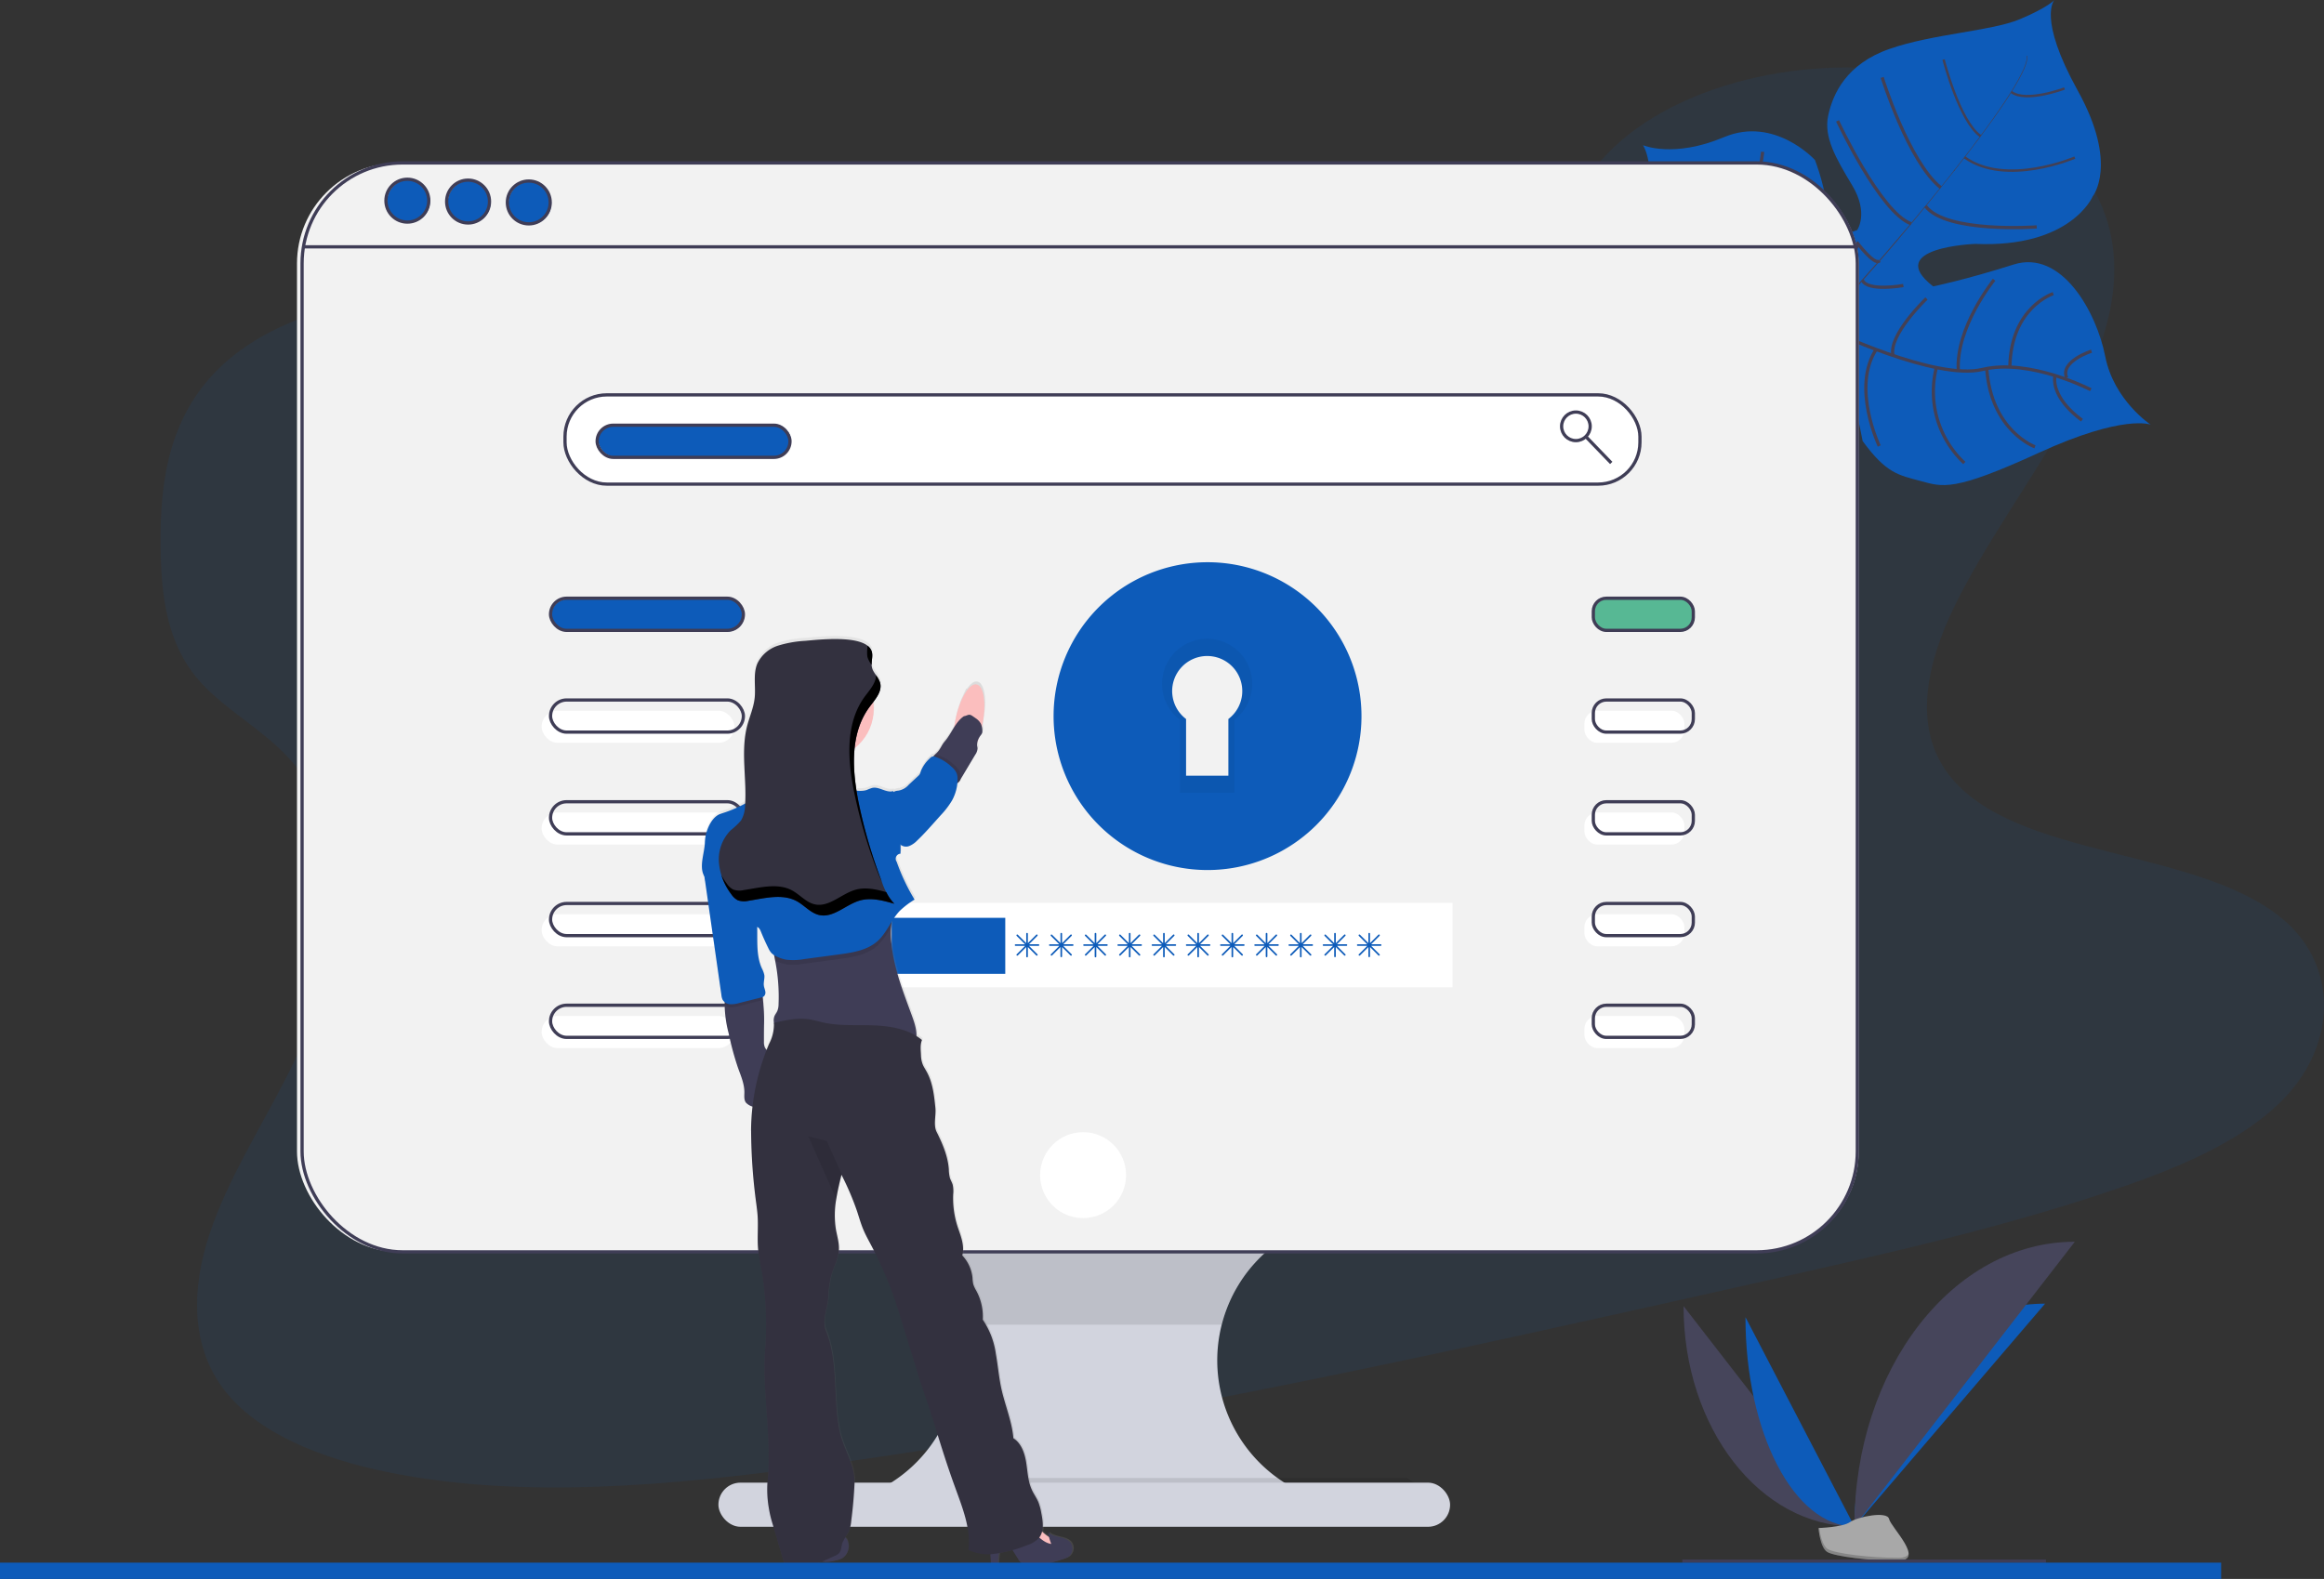 <svg xmlns="http://www.w3.org/2000/svg" xmlns:xlink="http://www.w3.org/1999/xlink" width="716.739" height="487.086" viewBox="0 0 716.739 487.086">
  <rect x="0" y="0" width="716.739" height="487.086" fill="#333333" stroke="none"/>
  <defs>
    <linearGradient id="linear-gradient" x1="1" y1="0.5" x2="0" y2="0.5" gradientUnits="objectBoundingBox">
      <stop offset="0" stop-color="gray" stop-opacity="0.251"/>
      <stop offset="0.54" stop-color="gray" stop-opacity="0.122"/>
      <stop offset="1" stop-color="gray" stop-opacity="0.102"/>
    </linearGradient>
  </defs>
  <g id="Group_10161" data-name="Group 10161" transform="translate(-368.245 -628.001)">
    <path id="Path_193999" data-name="Path 193999" d="M375.563,137.7c-41.948,7-83.961,3.231-124.406-1.986s-80.795-11.879-122.831-10.587c-27.026.84-57.089,6.151-75.789,22.449-17.99,15.687-20.563,37.125-20.393,56.507.129,14.588,1.5,29.693,11.374,41.414,6.856,8.143,17.337,14.047,25.263,21.573,27.613,26.191,19.782,66.765,2.3,101.128-8.225,16.115-18.277,31.943-23.794,48.464s-6.063,34.34,4.336,48.047c10.3,13.56,30.016,21.38,50.526,25.563,41.649,8.5,87.874,4.113,132.584-1.986,98.955-13.589,196.834-35.568,294.361-57.482,36.114-8.113,72.387-16.268,107.133-28.2,19.294-6.615,38.923-14.94,51.278-28.1,15.681-16.715,15.822-39.786.329-53.787-25.962-23.448-84.126-19.065-104.319-45.773-11.128-14.688-6.6-34.434,1.9-51.8,18.213-37.248,53.9-73.821,48.764-111.251-3.525-25.71-28.424-47.23-61.5-53.182-34.663-6.239-78.967,4.177-98.573,29.734C453.89,114.755,412.6,131.523,375.563,137.7Z" transform="translate(385.626 591.855)" fill="#0d5bb9" opacity="0.1"/>
    <path id="Path_194000" data-name="Path 194000" d="M966.912,152.543s-8.266-3.361-34.552,8.7-29.57,10.528-36.379,8.683-10.575-2.28-17.9-12.338c0,0-5.141-27.9-10.123-32.213s-26.144,2.462-26.144,2.462-25.375,5.816-30.21-28.095c0,0,3.431-25.557-1.24-33.4,0,0,9.4,4.066,24.993-2.5s28.018,7.05,28.018,7.05,3.925,10.158,3.525,16.215,2.074,8.337,9.5,5.411c0,0,3.643-5.188-1.516-13.765s-8.848-14.958-7.409-21.615,5.582-15.863,18.9-20.51,31.4-5.5,40.08-9.118,10.781-5.969,10.781-5.969-5.34,5.352,7.238,28.042,4.565,32.536,4.565,32.536-6.7,15.951-36.25,14.658c0,0-28.477,1.04-12.955,13.113,0,0,9.946-2.021,24.811-6.751s25.6,14.782,28.259,28.353S966.912,152.543,966.912,152.543Z" transform="translate(64.615 606.461)" fill="#0d5bb9"/>
    <path id="Path_194001" data-name="Path 194001" d="M995.907,50.831l.159-.041c1.14,4.33-11.586,21.738-22.466,35.556l-.129-.1C988.822,66.735,996.788,54.156,995.907,50.831Z" transform="translate(-2.662 594.396)" fill="#444053"/>
    <path id="Path_194002" data-name="Path 194002" d="M952.085,110.66l.065.176c-8.689,11.045-19.623,24.235-28.371,34-.834.928-1.663,1.909-2.456,2.9l-.253-.2c.8-1,1.633-1.98,2.468-2.938C932.286,134.86,943.4,121.7,952.085,110.66Z" transform="translate(18.952 569.7)" fill="#444053"/>
    <path id="Path_194003" data-name="Path 194003" d="M907.236,173l.176.3c-15.922,19.876-16.973,50.738-17.038,51l-3.355-3.878C887.079,220.142,891.209,193,907.236,173Z" transform="translate(32.997 543.986)" fill="#444053"/>
    <path id="Path_194004" data-name="Path 194004" d="M958.4,180.433s-18.8-9.759-33.406-6.257S877.408,161.8,877.408,161.8s-13.983-5.681-16.8-12.156c0,0-9.594-10.146-10.14-15.4s-9.888-18.442-15.98-18.953" transform="translate(54.665 567.791)" fill="none" stroke="#444053" stroke-miterlimit="10" stroke-width="1"/>
    <path id="Path_194005" data-name="Path 194005" d="M1034.842,232.475s-9.453-6.369-8.354-13.795" transform="translate(-24.495 525.143)" fill="none" stroke="#444053" stroke-miterlimit="10" stroke-width="1"/>
    <path id="Path_194006" data-name="Path 194006" d="M1005.636,239.2S992.123,234.3,990.76,215.05" transform="translate(-9.794 526.641)" fill="none" stroke="#444053" stroke-miterlimit="10" stroke-width="1"/>
    <path id="Path_194007" data-name="Path 194007" d="M972.327,243.966A30.235,30.235,0,0,1,963.7,214.52" transform="translate(1.73 526.859)" fill="none" stroke="#444053" stroke-miterlimit="10" stroke-width="1"/>
    <path id="Path_194008" data-name="Path 194008" d="M931.436,234.8s-8.607-18.054-.946-29.8" transform="translate(16.377 530.786)" fill="none" stroke="#444053" stroke-miterlimit="10" stroke-width="1"/>
    <path id="Path_194009" data-name="Path 194009" d="M1040.172,205.92s-9.776,3.1-7.679,8.225" transform="translate(-26.887 530.407)" fill="none" stroke="#444053" stroke-miterlimit="10" stroke-width="1"/>
    <path id="Path_194010" data-name="Path 194010" d="M1016.289,175.71s-13.078,4.154-13.389,22.66" transform="translate(-14.802 542.868)" fill="none" stroke="#444053" stroke-miterlimit="10" stroke-width="1"/>
    <path id="Path_194011" data-name="Path 194011" d="M986.851,168.44s-11.909,14.688-11.033,28.06" transform="translate(-3.612 545.867)" fill="none" stroke="#444053" stroke-miterlimit="10" stroke-width="1"/>
    <path id="Path_194012" data-name="Path 194012" d="M951.8,178.26s-11.832,11.3-10.323,17.59" transform="translate(10.59 541.816)" fill="none" stroke="#444053" stroke-miterlimit="10" stroke-width="1"/>
    <path id="Path_194013" data-name="Path 194013" d="M938.123,170.3s-11.092,1.986-12.643-1.651" transform="translate(17.133 545.78)" fill="none" stroke="#444053" stroke-miterlimit="10" stroke-width="1"/>
    <path id="Path_194014" data-name="Path 194014" d="M922.46,148.67s5.6,7.42,7.05,5.758" transform="translate(18.379 554.022)" fill="none" stroke="#444053" stroke-miterlimit="10" stroke-width="1"/>
    <path id="Path_194015" data-name="Path 194015" d="M992.931,136.188s-27.954,2.027-34.281-6.4" transform="translate(3.451 561.809)" fill="none" stroke="#444053" stroke-miterlimit="10" stroke-width="1"/>
    <path id="Path_194016" data-name="Path 194016" d="M912.45,85s13.119,28.159,22.649,31.726" transform="translate(22.508 580.285)" fill="none" stroke="#444053" stroke-miterlimit="10" stroke-width="1"/>
    <path id="Path_194017" data-name="Path 194017" d="M935.88,62.19s8.055,25.9,18.037,33.982" transform="translate(12.843 589.694)" fill="none" stroke="#444053" stroke-miterlimit="10" stroke-width="1"/>
    <path id="Path_194018" data-name="Path 194018" d="M1013.109,104.216s-21.262,9.13-34.029-.106" transform="translate(-4.976 572.402)" fill="none" stroke="#444053" stroke-miterlimit="10" stroke-width="0.75"/>
    <path id="Path_194019" data-name="Path 194019" d="M968.11,52.79s4.859,19.041,11.4,23.624" transform="translate(-0.451 593.571)" fill="none" stroke="#444053" stroke-miterlimit="10" stroke-width="0.75"/>
    <path id="Path_194020" data-name="Path 194020" d="M1020.059,68s-11.95,4.524-16.409,1.058" transform="translate(-15.111 587.297)" fill="none" stroke="#444053" stroke-miterlimit="10" stroke-width="0.75"/>
    <path id="Path_194021" data-name="Path 194021" d="M901.874,159.26s-.035,16.6-4.524,17.772" transform="translate(28.737 549.653)" fill="none" stroke="#444053" stroke-miterlimit="10" stroke-width="1"/>
    <path id="Path_194022" data-name="Path 194022" d="M842.17,190.436s17.943,1.533,26.221-7.726" transform="translate(51.497 539.981)" fill="none" stroke="#444053" stroke-miterlimit="10" stroke-width="1"/>
    <path id="Path_194023" data-name="Path 194023" d="M885.705,125.88s-4.342,16.838-16.315,21.368" transform="translate(40.27 563.422)" fill="none" stroke="#444053" stroke-miterlimit="10" stroke-width="1"/>
    <path id="Path_194024" data-name="Path 194024" d="M823.85,160.883s12.7,4.412,23.624-6.833" transform="translate(59.054 551.802)" fill="none" stroke="#444053" stroke-miterlimit="10" stroke-width="1"/>
    <path id="Path_194025" data-name="Path 194025" d="M866.821,101.25s-1.175,14.3-8.971,20.986" transform="translate(45.03 573.582)" fill="none" stroke="#444053" stroke-miterlimit="10" stroke-width="1"/>
    <path id="Path_194026" data-name="Path 194026" d="M824.67,126.236s10.54.07,13.014-3.366" transform="translate(58.716 564.664)" fill="none" stroke="#444053" stroke-miterlimit="10" stroke-width="1"/>
    <path id="Path_194030" data-name="Path 194030" d="M605.348,748.331v4.594H469.48v-3.737a44.651,44.651,0,0,0,3.073-82.469H604.425a44.7,44.7,0,0,0,.922,81.611Z" transform="translate(165.228 340.332)" fill="#d2d4de"/>
    <path id="Path_194031" data-name="Path 194031" d="M606.591,666.72a44.728,44.728,0,0,0-24.675,29.611h-82.51A44.727,44.727,0,0,0,474.73,666.72Z" transform="translate(163.062 340.332)" opacity="0.1"/>
    <path id="Path_194033" data-name="Path 194033" d="M605.348,802.314v4.594H469.48v-3.736a44.5,44.5,0,0,0,10.481-5.582H597.017A44.719,44.719,0,0,0,605.348,802.314Z" transform="translate(205.228 286.35)" opacity="0.1"/>
    <g id="Group_10105" data-name="Group 10105" transform="translate(459.839 671.294)">
      <g id="undraw_domain_names_rdql" transform="translate(0 0)">
        <rect id="Rectangle_7204" data-name="Rectangle 7204" width="481.649" height="335.919" rx="30.995" transform="translate(0 6.985)" fill="#f2f2f2"/>
        <rect id="Rectangle_7205" data-name="Rectangle 7205" width="331.514" height="27.534" rx="12.89" transform="translate(82.603 79.024)" fill="#fff"/>
        <rect id="Rectangle_7206" data-name="Rectangle 7206" width="479.649" height="335.919" rx="30.995" transform="translate(1.568 6.967)" fill="none" stroke="#3f3d56" stroke-miterlimit="10" stroke-width="1"/>
        <line id="Line_535" data-name="Line 535" x2="479.649" transform="translate(1.844 32.85)" fill="none" stroke="#3f3d56" stroke-miterlimit="10" stroke-width="1"/>
        <circle id="Ellipse_770" data-name="Ellipse 770" cx="6.608" cy="6.608" r="6.608" transform="translate(27.781 12.203)" fill="#0d5bb9"/>
        <circle id="Ellipse_771" data-name="Ellipse 771" cx="6.608" cy="6.608" r="6.608" transform="translate(46.504 12.478)" fill="#0d5bb9"/>
        <circle id="Ellipse_772" data-name="Ellipse 772" cx="6.608" cy="6.608" r="6.608" transform="translate(65.228 12.753)" fill="#0d5bb9"/>
        <circle id="Ellipse_773" data-name="Ellipse 773" cx="6.608" cy="6.608" r="6.608" transform="translate(27.433 12)" fill="none" stroke="#3f3d56" stroke-miterlimit="10" stroke-width="1"/>
        <circle id="Ellipse_774" data-name="Ellipse 774" cx="6.608" cy="6.608" r="6.608" transform="translate(46.157 12.275)" fill="none" stroke="#3f3d56" stroke-miterlimit="10" stroke-width="1"/>
        <circle id="Ellipse_775" data-name="Ellipse 775" cx="6.608" cy="6.608" r="6.608" transform="translate(64.88 12.551)" fill="none" stroke="#3f3d56" stroke-miterlimit="10" stroke-width="1"/>
        <rect id="Rectangle_7207" data-name="Rectangle 7207" width="331.514" height="27.534" rx="12.89" transform="translate(82.661 78.517)" fill="none" stroke="#3f3d56" stroke-miterlimit="10" stroke-width="1"/>
        <circle id="Ellipse_776" data-name="Ellipse 776" cx="4.406" cy="4.406" r="4.406" transform="translate(390.016 83.818)" fill="none" stroke="#3f3d56" stroke-miterlimit="10" stroke-width="1"/>
        <line id="Line_536" data-name="Line 536" x2="7.65" y2="7.923" transform="translate(397.673 91.591)" fill="none" stroke="#3f3d56" stroke-miterlimit="10" stroke-width="1"/>
        <rect id="Rectangle_7208" data-name="Rectangle 7208" width="59.474" height="9.912" rx="4.956" transform="translate(92.921 87.632)" fill="#0d5bb9"/>
        <rect id="Rectangle_7209" data-name="Rectangle 7209" width="59.474" height="9.912" rx="4.956" transform="translate(92.573 87.878)" fill="none" stroke="#3f3d56" stroke-miterlimit="10" stroke-width="1"/>
        <rect id="Rectangle_7210" data-name="Rectangle 7210" width="59.474" height="9.912" rx="4.956" transform="translate(78.444 141.556)" fill="#0d5bb9"/>
        <rect id="Rectangle_7211" data-name="Rectangle 7211" width="59.474" height="9.912" rx="4.956" transform="translate(75.444 175.945)" fill="#fff"/>
        <rect id="Rectangle_7212" data-name="Rectangle 7212" width="59.474" height="9.912" rx="4.956" transform="translate(75.444 207.334)" fill="#fff"/>
        <rect id="Rectangle_7213" data-name="Rectangle 7213" width="59.474" height="9.912" rx="4.956" transform="translate(75.444 238.723)" fill="#fff"/>
        <rect id="Rectangle_7214" data-name="Rectangle 7214" width="59.474" height="9.912" rx="4.956" transform="translate(75.444 270.113)" fill="#fff"/>
        <rect id="Rectangle_7215" data-name="Rectangle 7215" width="59.474" height="9.912" rx="4.956" transform="translate(78.198 141.251)" fill="none" stroke="#3f3d56" stroke-miterlimit="10" stroke-width="1"/>
        <rect id="Rectangle_7216" data-name="Rectangle 7216" width="59.474" height="9.912" rx="4.956" transform="translate(78.198 172.641)" fill="none" stroke="#3f3d56" stroke-miterlimit="10" stroke-width="1"/>
        <rect id="Rectangle_7217" data-name="Rectangle 7217" width="59.474" height="9.912" rx="4.956" transform="translate(78.198 204.03)" fill="none" stroke="#3f3d56" stroke-miterlimit="10" stroke-width="1"/>
        <rect id="Rectangle_7218" data-name="Rectangle 7218" width="59.474" height="9.912" rx="4.956" transform="translate(78.198 235.419)" fill="none" stroke="#3f3d56" stroke-miterlimit="10" stroke-width="1"/>
        <rect id="Rectangle_7219" data-name="Rectangle 7219" width="59.474" height="9.912" rx="4.956" transform="translate(78.198 266.808)" fill="none" stroke="#3f3d56" stroke-miterlimit="10" stroke-width="1"/>
        <rect id="Rectangle_7220" data-name="Rectangle 7220" width="30.839" height="9.912" rx="4.012" transform="translate(400.046 141.556)" fill="#57b894"/>
        <rect id="Rectangle_7221" data-name="Rectangle 7221" width="30.839" height="9.912" rx="4.012" transform="translate(397.046 175.945)" fill="#fff"/>
        <rect id="Rectangle_7222" data-name="Rectangle 7222" width="30.839" height="9.912" rx="4.012" transform="translate(397.046 207.334)" fill="#fff"/>
        <rect id="Rectangle_7223" data-name="Rectangle 7223" width="30.839" height="9.912" rx="4.012" transform="translate(397.046 238.723)" fill="#fff"/>
        <rect id="Rectangle_7224" data-name="Rectangle 7224" width="30.839" height="9.912" rx="4.012" transform="translate(397.046 270.113)" fill="#fff"/>
        <rect id="Rectangle_7225" data-name="Rectangle 7225" width="30.839" height="9.912" rx="4.012" transform="translate(399.799 141.251)" fill="none" stroke="#3f3d56" stroke-miterlimit="10" stroke-width="1"/>
        <rect id="Rectangle_7226" data-name="Rectangle 7226" width="30.839" height="9.912" rx="4.012" transform="translate(399.799 172.641)" fill="none" stroke="#3f3d56" stroke-miterlimit="10" stroke-width="1"/>
        <rect id="Rectangle_7227" data-name="Rectangle 7227" width="30.839" height="9.912" rx="4.012" transform="translate(399.799 204.03)" fill="none" stroke="#3f3d56" stroke-miterlimit="10" stroke-width="1"/>
        <rect id="Rectangle_7228" data-name="Rectangle 7228" width="30.839" height="9.912" rx="4.012" transform="translate(399.799 235.419)" fill="none" stroke="#3f3d56" stroke-miterlimit="10" stroke-width="1"/>
        <rect id="Rectangle_7229" data-name="Rectangle 7229" width="30.839" height="9.912" rx="4.012" transform="translate(399.799 266.808)" fill="none" stroke="#3f3d56" stroke-miterlimit="10" stroke-width="1"/>
        <path id="Path_194426" data-name="Path 194426" d="M906.362,598.774c0,37.57,23.569,67.971,52.7,67.971" transform="translate(-478.735 -239.149)" fill="#46455b"/>
        <path id="Path_194427" data-name="Path 194427" d="M989.061,666.31c0-37.992,26.3-68.735,58.806-68.735" transform="translate(-508.738 -238.714)" fill="#0d5bb9"/>
        <path id="Path_194428" data-name="Path 194428" d="M936.326,604.118c0,35.688,15.03,64.565,33.6,64.565" transform="translate(-489.606 -241.088)" fill="#0d5bb9"/>
        <path id="Path_194429" data-name="Path 194429" d="M989.061,655.44c0-48.545,30.4-87.828,67.971-87.828" transform="translate(-508.738 -227.844)" fill="#46455b"/>
        <path id="Path_194430" data-name="Path 194430" d="M971.664,703.9s7.473-.23,9.725-1.834,11.5-3.519,12.055-.947,11.231,12.793,2.794,12.861-19.6-1.314-21.852-2.684S971.664,703.9,971.664,703.9Z" transform="translate(-502.426 -275.822)" fill="#a8a8a8"/>
        <path id="Path_194431" data-name="Path 194431" d="M996.383,715.375c-8.437.068-19.6-1.314-21.852-2.684-1.712-1.043-2.394-4.785-2.622-6.511l-.25.01s.473,6.027,2.721,7.4,13.415,2.752,21.852,2.684c2.436-.02,3.277-.886,3.231-2.17C999.13,714.876,998.2,715.361,996.383,715.375Z" transform="translate(-502.424 -278.116)" opacity="0.2"/>
        <line id="Line_538" data-name="Line 538" x2="112.149" transform="translate(427.249 438.299)" fill="none" stroke="#3f3d56" stroke-miterlimit="10" stroke-width="1"/>
      </g>
      <path id="Path_194505" data-name="Path 194505" d="M354.707,349.38a36.927,36.927,0,1,1-36.927,36.927A36.927,36.927,0,0,1,354.707,349.38Zm-6.623,37.814V404.68h13.054V387.194a10.814,10.814,0,1,0-13.054,0Z" transform="translate(-73.889 -208.684)" fill="#0d5bb9"/>
      <path id="Path_194506" data-name="Path 194506" d="M354.707,349.38a36.927,36.927,0,1,1-36.927,36.927A36.927,36.927,0,0,1,354.707,349.38Zm-6.623,37.814V404.68h13.054V387.194a10.814,10.814,0,1,0-13.054,0Z" transform="translate(-73.889 -208.684)" opacity="0.05"/>
      <path id="Path_194507" data-name="Path 194507" d="M343.257,327.38a47.478,47.478,0,1,1-47.477,47.478,47.478,47.478,0,0,1,47.477-47.478ZM334.745,376v22.478H351.53V376a13.908,13.908,0,1,0-16.785,0Z" transform="translate(-62.44 -197.236)" fill="#0d5bb9"/>
      <rect id="Rectangle_7241" data-name="Rectangle 7241" width="178.638" height="26.005" transform="translate(177.736 235.254)" fill="#fff"/>
      <rect id="Rectangle_7242" data-name="Rectangle 7242" width="35.06" height="17.276" transform="translate(183.38 239.842)" fill="#0d5bb9"/>
      <path id="Path_194508" data-name="Path 194508" d="M552.031,426.4h2.909l-2.588-2.583a.256.256,0,0,1,0-.357.251.251,0,0,1,.357,0l2.588,2.588v-2.914a.251.251,0,0,1,.251-.251.256.256,0,0,1,.251.251v2.914l2.583-2.6a.251.251,0,0,1,.357,0,.256.256,0,0,1,0,.357l-2.588,2.583h2.915a.256.256,0,0,1,.251.251.251.251,0,0,1-.251.251h-2.915l2.588,2.588a.256.256,0,0,1,0,.357.261.261,0,0,1-.357,0l-2.583-2.588v2.909a.251.251,0,0,1-.5,0v-2.909l-2.588,2.588a.261.261,0,0,1-.357,0,.256.256,0,0,1,0-.357l2.588-2.588h-2.909a.244.244,0,1,1,0-.487Z" transform="translate(-224.869 -178.397)" fill="#0d5bb9"/>
      <path id="Path_194509" data-name="Path 194509" d="M573.031,426.4h2.909l-2.588-2.583a.256.256,0,0,1,0-.357.252.252,0,0,1,.357,0l2.588,2.588v-2.914a.251.251,0,0,1,.251-.251.256.256,0,0,1,.251.251v2.914l2.583-2.6a.251.251,0,0,1,.357,0,.256.256,0,0,1,0,.357l-2.588,2.583h2.914a.256.256,0,0,1,.251.251.251.251,0,0,1-.251.251h-2.914l2.588,2.588a.256.256,0,0,1,0,.357.261.261,0,0,1-.357,0l-2.583-2.588v2.909a.251.251,0,0,1-.5,0v-2.909l-2.588,2.588a.261.261,0,0,1-.357,0,.256.256,0,0,1,0-.357l2.588-2.588h-2.909a.244.244,0,1,1,0-.487Z" transform="translate(-256.419 -178.397)" fill="#0d5bb9"/>
      <path id="Path_194510" data-name="Path 194510" d="M594.031,426.4h2.909l-2.588-2.583a.256.256,0,0,1,0-.357.251.251,0,0,1,.357,0l2.588,2.588v-2.914a.251.251,0,0,1,.251-.251.256.256,0,0,1,.251.251v2.914l2.583-2.6a.251.251,0,0,1,.357,0,.256.256,0,0,1,0,.357l-2.588,2.583h2.914a.256.256,0,0,1,.251.251.251.251,0,0,1-.251.251h-2.914l2.588,2.588a.256.256,0,0,1,0,.357.261.261,0,0,1-.357,0l-2.583-2.588v2.909a.251.251,0,1,1-.5,0v-2.909l-2.588,2.588a.261.261,0,0,1-.357,0,.256.256,0,0,1,0-.357l2.588-2.588h-2.909a.244.244,0,1,1,0-.487Z" transform="translate(-287.972 -178.397)" fill="#0d5bb9"/>
      <path id="Path_194511" data-name="Path 194511" d="M615.031,426.4h2.91l-2.588-2.583a.256.256,0,0,1,0-.357.252.252,0,0,1,.357,0l2.588,2.588v-2.914a.251.251,0,0,1,.251-.251.256.256,0,0,1,.251.251v2.914l2.583-2.6a.251.251,0,0,1,.357,0,.256.256,0,0,1,0,.357l-2.588,2.583h2.914a.256.256,0,0,1,.251.251.251.251,0,0,1-.251.251h-2.914l2.588,2.588a.256.256,0,0,1,0,.357.261.261,0,0,1-.357,0l-2.583-2.588v2.909a.251.251,0,0,1-.5,0v-2.909l-2.588,2.588a.261.261,0,0,1-.357,0,.256.256,0,0,1,0-.357l2.588-2.588h-2.91a.244.244,0,1,1,0-.487Z" transform="translate(-319.525 -178.397)" fill="#0d5bb9"/>
      <path id="Path_194512" data-name="Path 194512" d="M636.031,426.4h2.909l-2.588-2.583a.256.256,0,0,1,0-.357.251.251,0,0,1,.357,0l2.588,2.588v-2.914a.251.251,0,0,1,.251-.251.256.256,0,0,1,.251.251v2.914l2.583-2.6a.251.251,0,0,1,.357,0,.256.256,0,0,1,0,.357l-2.588,2.583h2.914a.256.256,0,0,1,.251.251.251.251,0,0,1-.251.251h-2.914l2.588,2.588a.256.256,0,0,1,0,.357.261.261,0,0,1-.357,0l-2.583-2.588v2.909a.251.251,0,1,1-.5,0v-2.909l-2.588,2.588a.261.261,0,0,1-.357,0,.256.256,0,0,1,0-.357l2.588-2.588h-2.909a.244.244,0,1,1,0-.487Z" transform="translate(-351.078 -178.397)" fill="#0d5bb9"/>
      <path id="Path_194513" data-name="Path 194513" d="M657.031,426.4h2.909l-2.588-2.583a.257.257,0,0,1,0-.357.252.252,0,0,1,.357,0l2.588,2.588v-2.914a.251.251,0,0,1,.251-.251.256.256,0,0,1,.252.251v2.914l2.583-2.6a.251.251,0,0,1,.357,0,.256.256,0,0,1,0,.357l-2.588,2.583h2.914a.256.256,0,0,1,.251.251.251.251,0,0,1-.251.251h-2.914l2.588,2.588a.256.256,0,0,1,0,.357.261.261,0,0,1-.357,0l-2.583-2.588v2.909a.251.251,0,1,1-.5,0v-2.909l-2.588,2.588a.261.261,0,0,1-.357,0,.257.257,0,0,1,0-.357l2.588-2.588h-2.909a.244.244,0,1,1,0-.487Z" transform="translate(-382.629 -178.397)" fill="#0d5bb9"/>
      <path id="Path_194514" data-name="Path 194514" d="M678.031,426.4h2.909l-2.588-2.583a.256.256,0,0,1,0-.357.251.251,0,0,1,.357,0l2.588,2.588v-2.914a.251.251,0,0,1,.251-.251.256.256,0,0,1,.251.251v2.914l2.583-2.6a.251.251,0,0,1,.357,0,.256.256,0,0,1,0,.357l-2.588,2.583h2.914a.256.256,0,0,1,.251.251.251.251,0,0,1-.251.251h-2.914l2.588,2.588a.256.256,0,0,1,0,.357.261.261,0,0,1-.357,0l-2.583-2.588v2.909a.251.251,0,1,1-.5,0v-2.909l-2.588,2.588a.261.261,0,0,1-.357,0,.256.256,0,0,1,0-.357l2.588-2.588h-2.909a.244.244,0,1,1,0-.487Z" transform="translate(-414.181 -178.397)" fill="#0d5bb9"/>
      <path id="Path_194515" data-name="Path 194515" d="M699.031,426.4h2.909l-2.588-2.583a.256.256,0,0,1,0-.357.251.251,0,0,1,.357,0l2.588,2.588v-2.914a.251.251,0,0,1,.251-.251.256.256,0,0,1,.251.251v2.914l2.583-2.6a.251.251,0,0,1,.357,0,.256.256,0,0,1,0,.357l-2.588,2.583h2.915a.256.256,0,0,1,.251.251.251.251,0,0,1-.251.251h-2.915l2.588,2.588a.256.256,0,0,1,0,.357.261.261,0,0,1-.357,0l-2.583-2.588v2.909a.251.251,0,1,1-.5,0v-2.909l-2.588,2.588a.261.261,0,0,1-.357,0,.256.256,0,0,1,0-.357l2.588-2.588h-2.909a.244.244,0,1,1,0-.487Z" transform="translate(-445.734 -178.397)" fill="#0d5bb9"/>
      <path id="Path_194516" data-name="Path 194516" d="M720.031,426.4h2.909l-2.588-2.583a.257.257,0,0,1,0-.357.252.252,0,0,1,.357,0l2.588,2.588v-2.914a.251.251,0,0,1,.251-.251.256.256,0,0,1,.251.251v2.914l2.583-2.6a.251.251,0,0,1,.357,0,.256.256,0,0,1,0,.357l-2.588,2.583h2.915a.256.256,0,0,1,.251.251.251.251,0,0,1-.251.251h-2.915l2.588,2.588a.256.256,0,0,1,0,.357.261.261,0,0,1-.357,0l-2.583-2.588v2.909a.251.251,0,1,1-.5,0v-2.909l-2.588,2.588a.262.262,0,0,1-.357,0,.257.257,0,0,1,0-.357l2.588-2.588h-2.909a.244.244,0,1,1,0-.487Z" transform="translate(-477.285 -178.397)" fill="#0d5bb9"/>
      <path id="Path_194517" data-name="Path 194517" d="M741.031,426.4h2.91l-2.588-2.583a.256.256,0,0,1,0-.357.252.252,0,0,1,.357,0l2.588,2.588v-2.914a.251.251,0,0,1,.251-.251.256.256,0,0,1,.251.251v2.914l2.583-2.6a.251.251,0,0,1,.357,0,.256.256,0,0,1,0,.357l-2.588,2.583h2.914a.256.256,0,0,1,.251.251.251.251,0,0,1-.251.251h-2.914l2.588,2.588a.256.256,0,0,1,0,.357.261.261,0,0,1-.357,0l-2.583-2.588v2.909a.251.251,0,0,1-.5,0v-2.909l-2.588,2.588a.261.261,0,0,1-.357,0,.256.256,0,0,1,0-.357l2.588-2.588h-2.91a.244.244,0,1,1,0-.487Z" transform="translate(-508.838 -178.397)" fill="#0d5bb9"/>
      <path id="Path_194518" data-name="Path 194518" d="M762.031,426.4h2.909l-2.588-2.583a.256.256,0,0,1,0-.357.251.251,0,0,1,.357,0l2.588,2.588v-2.914a.251.251,0,0,1,.251-.251.256.256,0,0,1,.251.251v2.914l2.583-2.6a.251.251,0,0,1,.357,0,.256.256,0,0,1,0,.357l-2.588,2.583h2.915a.256.256,0,0,1,.251.251.251.251,0,0,1-.251.251h-2.915l2.588,2.588a.256.256,0,0,1,0,.357.261.261,0,0,1-.357,0l-2.583-2.588v2.909a.251.251,0,1,1-.5,0v-2.909l-2.588,2.588a.261.261,0,0,1-.357,0,.256.256,0,0,1,0-.357l2.588-2.588h-2.909a.244.244,0,1,1,0-.487Z" transform="translate(-540.391 -178.397)" fill="#0d5bb9"/>
    </g>
    <rect id="Rectangle_7154" data-name="Rectangle 7154" width="225.657" height="13.613" rx="6.806" transform="translate(589.81 1085.374)" fill="#d2d4de"/>
    <circle id="Ellipse_751" data-name="Ellipse 751" cx="13.254" cy="13.254" r="13.254" transform="translate(689.029 977.258)" fill="#fff"/>
    <g id="Group_10104" data-name="Group 10104" transform="translate(584.668 824.202)">
      <path id="Path_194519" data-name="Path 194519" d="M786.384,530.437a13.438,13.438,0,0,1,.337-2.69c.675-2.533,2.2-5.6,4.7-6.362a39.457,39.457,0,0,0,7.449-3.148c.45-8.034-1.394-16.255.615-24.041.75-2.848,1.986-5.576,2.316-8.491.412-3.627-.577-7.494.869-10.837A10.7,10.7,0,0,1,809,469.4a33.751,33.751,0,0,1,8.446-1.5c3.6-.292,15.243-1.671,19.3,1.544h0a4.234,4.234,0,0,1,.749.749h0a2.984,2.984,0,0,1,.24.39l.037.06a3.062,3.062,0,0,1,.2.487h0a3.786,3.786,0,0,1,.127.562v1.349c-.052.674-.15,1.349-.15,2.016a4.338,4.338,0,0,0,.09.989,6.923,6.923,0,0,0,1.244,2.428h0l.135.195c.082.12.165.232.24.352s.135.21.195.315.12.172.172.27a3.649,3.649,0,0,1,.195.382c0,.075.083.142.113.217a3.7,3.7,0,0,1,.225.629,4.182,4.182,0,0,1,.045,1.993,7.427,7.427,0,0,1-1.027,2.361c-.187.307-.39.607-.6.907l-.525.712a16.169,16.169,0,0,1,.157,2.1,15.5,15.5,0,0,1-5.918,12.184,45.9,45.9,0,0,0,.1,9.512c.067.659.15,1.326.24,1.986s.157,1.094.247,1.641a7.609,7.609,0,0,0,3.275-.247,15.4,15.4,0,0,1,1.5-.577c2.181-.547,4.406,1.626,6.565.967a.881.881,0,0,0,.1.3,2.938,2.938,0,0,1,1.5-.442,5.466,5.466,0,0,0,3.252-1.866l2.855-2.69a3.148,3.148,0,0,0,.495-.555,3.887,3.887,0,0,0,.345-.922,10.623,10.623,0,0,1,2.765-3.964,1.875,1.875,0,0,1,.817-.592,1.262,1.262,0,0,1,.375,0,3.285,3.285,0,0,1,.247-.3,7.057,7.057,0,0,1,.622-.629c1.364-1.259,1.5-2.338,2.683-3.747a36,36,0,0,0,2.8-4.234c.1-.787.232-1.6.4-2.413a31.038,31.038,0,0,1,1.641-5.471l1.5-3.32.172.172c1.087-1.619,2.248-2.5,3.29-2.293,1.746.36,2.608,3.747,2.331,8.176l-.6,4.5a1.386,1.386,0,0,1-.083.337,8.292,8.292,0,0,1,.165,1.619c0,.63-.584,1.094-.892,1.656a4.683,4.683,0,0,0-.749,2.556c.037.322.135.63.15.944a3.635,3.635,0,0,1-.7,1.948l-3.747,6.3-.75,1.319-.045.06a3.2,3.2,0,0,1-1,1.154,13.728,13.728,0,0,1-1.237,4.549c-.128.285-.27.554-.42.824a26.509,26.509,0,0,1-3.537,4.594l-1.784,2c-1.761,1.964-3.522,3.934-5.433,5.748a7.279,7.279,0,0,1-2.428,1.7,2.75,2.75,0,0,1-2.728-.4v2.788a1.566,1.566,0,0,0-1.184,2.466,61.808,61.808,0,0,0,5.546,11.736,24.978,24.978,0,0,0-4.646,3.545,20.879,20.879,0,0,0-2.421,3.275c-.067.555-.12,1.1-.15,1.649-.555,8.933,2.9,17.8,6,26.312.892,2.413,1.866,4.939,1.791,7.449a14.627,14.627,0,0,1,1.679,1.207c-.615,1.6-.375,3.035-.307,4.751a8.42,8.42,0,0,0,.622,3,21.089,21.089,0,0,0,1.079,1.926c1.941,3.425,2.368,7.494,2.758,11.406.232,2.361-.682,5.246.39,7.359,1.851,3.627,3.492,7.494,3.747,11.526a11.556,11.556,0,0,0,.345,2.69c.232.749.644,1.386.854,2.121a9.074,9.074,0,0,1,.15,3,28.687,28.687,0,0,0,1.574,10.574c.937,2.675,1.971,5.538,1.237,8.289a11.682,11.682,0,0,1,3.17,6.962,10.972,10.972,0,0,0,.24,1.986,9.648,9.648,0,0,0,.9,1.911,16.728,16.728,0,0,1,2.038,8.993,25.015,25.015,0,0,1,4.039,10.552c.667,3.74.959,7.547,1.813,11.241,1.139,4.886,3.2,9.825,3.6,14.831,2.428,1.551,3.477,4.557,3.942,7.4s.54,5.823,1.731,8.446c.615,1.364,1.5,2.586,2.084,3.979a18.26,18.26,0,0,1,.9,3.425,13.363,13.363,0,0,1,.232,5.621,8.471,8.471,0,0,0,2.2,1.671c-.12-.465-.217-.929-.3-1.4,1.934,1.754,5.441,1.139,6.984,3.245a3.162,3.162,0,0,1-.749,4.339,6,6,0,0,1-1.551.667c-3.747,1.2-7.6,2.406-11.451,1.769a3.419,3.419,0,0,1-1.3-.412,4.172,4.172,0,0,1-1.207-1.394c-.577-.914-1.154-1.829-1.724-2.743a35.569,35.569,0,0,1-4.2.982c-.142,1.2-.247,2.4-.3,3.6-.749.15-1.754.195-2.106-.5a1.82,1.82,0,0,1-.127-.832c0-.532-.075-1.237-.12-1.956h-.15A14.238,14.238,0,0,1,868,749.078c.8-6.64-1.844-13.13-4.137-19.41-2.421-6.61-4.5-13.34-6.587-20.069-1.5-4.736-3.155-9.323-4.624-14.066q-2.773-8.993-5.568-17.986c-.809-2.638-1.626-5.246-2.555-7.869a122.6,122.6,0,0,0-6.947-15.461c-.749-1.416-1.5-2.818-2.113-4.286-.749-1.791-1.282-3.665-1.881-5.516a85.41,85.41,0,0,0-4.706-11.077c-.052-.1-.09-.187-.142-.277-.607,2.48-1.214,5-1.619,7.494a28.471,28.471,0,0,0-.127,9.263c.36,2.091,1.042,4.159.959,6.28-.112,2.93-1.679,5.591-2.451,8.416a32.022,32.022,0,0,0-.839,6.445c-.21,3.372-2.038,7.157-.749,10.282,4.009,9.9,2.068,21.081,4.354,31.475,1.177,5.336,4.781,10.349,4.5,15.805q-.3,5.808-1.019,11.586a11.02,11.02,0,0,1-.937,3.515,12.879,12.879,0,0,1-1.027,1.679c.33.127.607.465.847,1.177a4.624,4.624,0,0,1-1.664,5.246,7.28,7.28,0,0,1-2.166.75,11.4,11.4,0,0,1-3.133.435,7.32,7.32,0,0,1-.982-.12,35.684,35.684,0,0,1-3.545,1.274,7.664,7.664,0,0,1-.1.922,1.146,1.146,0,0,1-.39.847,1.171,1.171,0,0,1-.6.1h-4.069v-1.019a3.349,3.349,0,0,1-2.585-.839,4,4,0,0,1-.75-1.559q-1.663-5.643-3.3-11.294a36.108,36.108,0,0,1-1.611-12.89c1.446-13.812-1.731-27.668-.7-41.518a99.458,99.458,0,0,0-1.274-24.911c-.337-1.858-.75-3.747-.9-5.6-.33-3.492.075-7.022-.172-10.492-.082-1.214-.247-2.421-.4-3.627a174.176,174.176,0,0,1-1.611-22.595,71.169,71.169,0,0,1,.465-7.494,4.28,4.28,0,0,1-2.046-1.2c-.667-.869-.494-2.091-.487-3.2,0-2.653-1.117-5.156-2.016-7.659a91.031,91.031,0,0,1-2.833-10.537A36.789,36.789,0,0,1,792.5,580.7q0-.45.045-.9a2.319,2.319,0,0,1-.69-.749,4.358,4.358,0,0,1-.36-1.387c-.27-1.911-.547-3.829-.817-5.748q-.3-2.061-.592-4.114l-2.383-16.63c-.2-1.446-.412-2.885-.615-4.324l-.622-4.3c-.067-.51-.143-1.019-.195-1.5C784.443,537.991,786.189,533.914,786.384,530.437ZM806.266,592.7a13.7,13.7,0,0,0,1.5-6.512h.082a3.343,3.343,0,0,1,.1-2.113c.232-.547.637-1.012.884-1.559a5.715,5.715,0,0,0,.4-2.1,57.2,57.2,0,0,0-1.072-13.594c-.1-.525-.2-1.057-.3-1.581a3.92,3.92,0,0,1-.854-.667,6.085,6.085,0,0,1-.967-1.5c-.847-1.7-1.619-3.432-2.331-5.194-.232-.569-.57-1.229-1.147-1.371.12,4.384-.33,8.858,1.454,12.815a8.106,8.106,0,0,1,.75,2.023c.165,1.117-.3,2.248-.135,3.357.082.577.33,1.109.427,1.679a1.641,1.641,0,0,1-.435,1.589,1.314,1.314,0,0,1-.322.165c.045.3.082.607.112.9.06.615.09,1.192.127,1.551a48.358,48.358,0,0,1,.2,5.516c0,1.986-.075,3.972-.045,6a4.07,4.07,0,0,0,.285,1.7,2.959,2.959,0,0,0,.57.749A19.474,19.474,0,0,1,806.266,592.7Z" transform="translate(-785.445 -467.354)" fill="url(#linear-gradient)"/>
      <ellipse id="Ellipse_784" data-name="Ellipse 784" cx="4.227" cy="11.968" rx="4.227" ry="11.968" transform="matrix(-0.98, -0.201, 0.201, -0.98, 84.114, 39.238)" fill="#fbbebe"/>
      <path id="Path_194520" data-name="Path 194520" d="M894.7,838.9a4.538,4.538,0,0,1-1.664,5.193,7.4,7.4,0,0,1-2.151.749,11.342,11.342,0,0,1-3.125.427c-1.3-.06-2.541-.57-3.837-.75a.6.6,0,0,0-.442.06.637.637,0,0,0-.165.525,19.824,19.824,0,0,1-.165,2.2,1.131,1.131,0,0,1-.39.847,1.17,1.17,0,0,1-.6.105H878.1a39.612,39.612,0,0,1,1.161-10.6,2.366,2.366,0,0,1,.3-.749,2.483,2.483,0,0,1,1.3-.75,7.246,7.246,0,0,1,3.14-.547,9.2,9.2,0,0,1,3.522,1.724,5.366,5.366,0,0,0,3.994.967C892.873,837.948,894,836.816,894.7,838.9Z" transform="translate(-849.643 -559.633)" fill="#3f3d56"/>
      <path id="Path_194521" data-name="Path 194521" d="M794.943,835.095a11.24,11.24,0,0,0,4.1,2.788l.689.33a.478.478,0,0,1,.232.187.405.405,0,0,1-.075.337,4.849,4.849,0,0,1-5.5,2,2.916,2.916,0,0,1-1.207-.63,3.956,3.956,0,0,1-.929-2.413,4.939,4.939,0,0,1,.113-2.766C793.406,832.584,793.789,833.649,794.943,835.095Z" transform="translate(-690.248 -559.119)" fill="#fbbebe"/>
      <path id="Path_194522" data-name="Path 194522" d="M786.163,844.472a1.824,1.824,0,0,0,.127.832c.352.689,1.334.652,2.1.5a50.439,50.439,0,0,1,.922-7.569c1.454-.067,2.5,1.312,3.282,2.548l2.008,3.185a4.154,4.154,0,0,0,1.2,1.394,3.552,3.552,0,0,0,1.3.412c3.837.637,7.711-.57,11.414-1.769a6.037,6.037,0,0,0,1.551-.659,3.17,3.17,0,0,0,.75-4.332c-1.551-2.1-5.036-1.5-6.97-3.238a17.445,17.445,0,0,0,.989,3.575c-2.586-.39-4.324-2.758-6.407-4.339a3.944,3.944,0,0,0-1.829-.869,4.026,4.026,0,0,0-1.5.157,17.584,17.584,0,0,0-6.595,3.245,7.11,7.11,0,0,0-2.361,2.458C785.774,841.152,786.163,843.251,786.163,844.472Z" transform="translate(-697.041 -559.263)" fill="#3f3d56"/>
      <ellipse id="Ellipse_785" data-name="Ellipse 785" cx="15.483" cy="15.483" rx="15.483" ry="15.483" transform="translate(22.088 6.982)" fill="#fbbebe"/>
      <path id="Path_194523" data-name="Path 194523" d="M907.667,617.678a36.72,36.72,0,0,0,1.252,8.761,90.444,90.444,0,0,0,2.833,10.492c.892,2.5,2.009,5,2,7.644,0,1.1-.18,2.323.495,3.192a4.665,4.665,0,0,0,2.188,1.252,2.735,2.735,0,0,1,1.844,1.641,11.582,11.582,0,0,0,1.559-3.432q2.016-6.175,3.747-12.418a1.611,1.611,0,0,0-.1-1.5,1.862,1.862,0,0,0-.652-.367,6.743,6.743,0,0,1-2.076-1.334,3.038,3.038,0,0,1-.69-.892,4.039,4.039,0,0,1-.292-1.694c0-1.986,0-3.964.052-5.95a49.74,49.74,0,0,0-.21-5.493c0-.36-.068-.937-.127-1.551-.112-1.177-.337-2.54-.974-3-.952-.637-3.8.217-4.879.367-1.858.255-3.747.555-5.561.907A14.849,14.849,0,0,0,907.667,617.678Z" transform="translate(-900.599 -503.8)" fill="#3f3d56"/>
      <path id="Path_194524" data-name="Path 194524" d="M823.087,515.274c.6,1.2,2.038,1.776,3.148,2.533l3.8,2.608a2.534,2.534,0,0,0,1.881.644,2.473,2.473,0,0,0,1.4-1.311.266.266,0,0,1,0-.06l.787-1.319,3.747-6.28a3.574,3.574,0,0,0,.7-1.933c0-.322-.112-.622-.142-.944a4.534,4.534,0,0,1,.749-2.548c.3-.562.9-1.027.884-1.656a6,6,0,0,0-.42-2.421,4.9,4.9,0,0,0-1.641-1.754c-.352-.255-.712-.495-1.087-.749a2.139,2.139,0,0,0-.652-.3c-.622-.127-1.237.39-1.866.412-2.705,1.814-3.747,5.246-5.875,7.719-1.2,1.409-1.319,2.488-2.675,3.747-.217.195-.427.4-.629.622a4.353,4.353,0,0,0-.675.974C824.271,513.9,822.779,514.659,823.087,515.274Z" transform="translate(-753.5 -475.475)" fill="#3f3d56"/>
      <path id="Path_194525" data-name="Path 194525" d="M899.747,514.19a13.951,13.951,0,0,0-1.664,7.547,4.716,4.716,0,0,0,.652,1.986c1.079,1.656,3.343,1.956,5.314,2.053a3.133,3.133,0,0,1,2.308.749,2.1,2.1,0,0,1-.142,2.563,5.785,5.785,0,0,1-2.293,1.5c-3.118,1.372-6.482,2.5-9.87,2.188-1.574-.15-3.1-.607-4.669-.839a49.035,49.035,0,0,0-5.141-.285c-2.038-.075-4.069-.277-6.1-.48l-5.381-.532a1.2,1.2,0,0,1-.8-.292c-.4-.465.112-1.147.607-1.5,2.855-2.113,6.49-3.567,8.116-6.745a39.662,39.662,0,0,0,1.536-4.9A41.217,41.217,0,0,0,884,512.474a31.325,31.325,0,0,0,.247-4.362,5.853,5.853,0,0,1,1.5-3.987,6.248,6.248,0,0,1,4.077-1.311c3.582-.157,7.4.7,9.937,3.222.682.682,1.266,1.5,1.971,2.113s1.664.794,1.2,1.6-1.379,1.311-1.874,2.023A17.238,17.238,0,0,0,899.747,514.19Z" transform="translate(-856.735 -476.236)" fill="#fbbebe"/>
      <path id="Path_194526" data-name="Path 194526" d="M850.493,540.648a85.144,85.144,0,0,0,4.586,16.884,63.616,63.616,0,0,1,2.7,7.569c.577,2.323.465,4.811,1,7.142.659,2.9,1.319,5.808,1.851,8.731a57.248,57.248,0,0,1,1.064,13.564,5.675,5.675,0,0,1-.4,2.091c-.247.54-.644,1-.877,1.559a3.747,3.747,0,0,0,.21,3,8.68,8.68,0,0,0,1.544,2.338c6.984,2.083,14.456,1.4,21.733,1.844,6.707.4,13.49,1.784,20.1.637.749-3-.5-6.138-1.574-9.06-3.11-8.491-6.55-17.334-6-26.23a27.166,27.166,0,0,1,.352-3.1c1.087-6.3-.1-12.83-1.993-18.938-1.177-3.807-1.124-7.861-.854-11.826a21.6,21.6,0,0,0,.052-3.874,6.813,6.813,0,0,0-1.409-3.62c0-.052-.067-.1-.105-.157a1.029,1.029,0,0,0-.562,0h0a.48.48,0,0,1-.375,0l-.082-.052a.187.187,0,0,0-.217,0c-.172.1-.27.465-.645.532a14.886,14.886,0,0,1-1.671.157,9.007,9.007,0,0,0-1.994.285h-.09a5.853,5.853,0,0,1-2.908-.247,7.728,7.728,0,0,1-1.784-.69c-.165-.18-1.2-.345-1.409-.472-.682-.412-.532-2.346-.675-3.14a8.63,8.63,0,0,0-.562-2.323,3.957,3.957,0,0,0-3.208-1.866,17.07,17.07,0,0,0-3.844.345c-2.8.4-5.658.33-8.4.974-1.379.322-2.885.809-4.152.18-.345.082-.4.382-.4.749a4.808,4.808,0,0,0,.21,1.027c.48,2.068-1.147,3.972-2.645,5.471a8.479,8.479,0,0,1-2.211,1.761c-.749.345-1.5.487-2.248.862a4.091,4.091,0,0,0-1.5,1.371,5.726,5.726,0,0,0-.854,2.181A13.043,13.043,0,0,0,850.493,540.648Z" transform="translate(-838.005 -480.892)" fill="#3f3d56"/>
      <path id="Path_194527" data-name="Path 194527" d="M859.9,543.233a85.143,85.143,0,0,0,4.586,16.885,63.578,63.578,0,0,1,2.7,7.569c.577,2.323.465,4.811,1,7.142.659,2.9,1.319,5.808,1.851,8.731.157.09.322.172.487.247a11.5,11.5,0,0,0,2.938.944,17.983,17.983,0,0,0,5.486-.18l10.694-1.431c4.272-.577,8.821-1.274,11.991-4.167a25.586,25.586,0,0,0,4.182-5.711,27.152,27.152,0,0,1,.352-3.1c1.087-6.3-.1-12.83-1.993-18.938-1.177-3.807-1.124-7.861-.854-11.826a21.592,21.592,0,0,0,.052-3.875,6.811,6.811,0,0,0-1.409-3.62,5.328,5.328,0,0,0-.667-.15h0a3.344,3.344,0,0,0-.457-.06h-.217a3.263,3.263,0,0,0-.749.09,13.585,13.585,0,0,0-1.5.577h-.09a5.74,5.74,0,0,1-1.993.285c-.989,0-2.008-.157-3-.225a5.53,5.53,0,0,0-3.552.637,21.3,21.3,0,0,0-1.979,1.806,8.494,8.494,0,0,1-2.5,1.356,26.521,26.521,0,0,1-19.949-.42,3.9,3.9,0,0,0-2-.51,3.746,3.746,0,0,0-1.439.615c-.45.262-.892.517-1.349.749a5.723,5.723,0,0,0-.854,2.181A13.037,13.037,0,0,0,859.9,543.233Z" transform="translate(-847.409 -483.478)" opacity="0.1"/>
      <path id="Path_194528" data-name="Path 194528" d="M856.848,537.791a40,40,0,0,0,8.543-3.747,3.827,3.827,0,0,1,1.439-.615,4.024,4.024,0,0,1,2.008.509,26.506,26.506,0,0,0,19.942.42,8.676,8.676,0,0,0,2.5-1.357,22.382,22.382,0,0,1,1.978-1.806c2.466-1.6,5.875.277,8.633-.749a15.337,15.337,0,0,1,1.5-.577c2.181-.547,4.4,1.626,6.542.967a36.453,36.453,0,0,1,1.761,6.685,72.848,72.848,0,0,1,.487,7.884c0,1.581.075,3.163,0,4.744a1.556,1.556,0,0,0-1.184,2.458,61.447,61.447,0,0,0,5.531,11.7,25.418,25.418,0,0,0-4.631,3.537c-2.623,2.773-3.912,6.662-6.745,9.225-3.192,2.885-7.741,3.59-11.991,4.159l-10.694,1.431a18.279,18.279,0,0,1-5.493.187,11.56,11.56,0,0,1-2.93-.952,5.249,5.249,0,0,1-1.634-1.079,5.992,5.992,0,0,1-.967-1.5c-.847-1.694-1.619-3.425-2.331-5.178-.247-.622-.622-1.349-1.3-1.4-3.972-3.582-7.719-7.254-11.691-10.836a25.9,25.9,0,0,1-4.264-4.5c-1.971-2.915-.18-7.045,0-10.567a13.342,13.342,0,0,1,.337-2.675C852.839,541.606,854.353,538.548,856.848,537.791Z" transform="translate(-850.888 -482.997)" fill="#0d5bb9"/>
      <path id="Path_194529" data-name="Path 194529" d="M832.054,519.414c.6,1.2,2.038,1.776,3.148,2.533l3.8,2.608a2.534,2.534,0,0,0,1.881.644,2.473,2.473,0,0,0,1.4-1.311v-.54a5.027,5.027,0,0,0-.24-1.791,5.583,5.583,0,0,0-1.679-2.158,13.744,13.744,0,0,0-4.924-3,1.685,1.685,0,0,0-.9-.09,1.187,1.187,0,0,0-.33.142,4.349,4.349,0,0,0-.675.974C833.238,518.043,831.747,518.8,832.054,519.414Z" transform="translate(-762.468 -479.617)" opacity="0.1"/>
      <path id="Path_194530" data-name="Path 194530" d="M835.773,527.475a5.458,5.458,0,0,0,3.245-1.859l2.84-2.638a2.648,2.648,0,0,0,.495-.555,3.886,3.886,0,0,0,.345-.922,10.574,10.574,0,0,1,2.758-3.957,1.8,1.8,0,0,1,.817-.585,1.642,1.642,0,0,1,.907.09,13.7,13.7,0,0,1,4.924,3,5.6,5.6,0,0,1,1.679,2.158,4.985,4.985,0,0,1,.24,1.791,13.762,13.762,0,0,1-1.3,5.726c-.127.277-.27.554-.42.824a25.955,25.955,0,0,1-3.523,4.579l-1.783,1.993c-1.754,1.964-3.507,3.927-5.411,5.733a7.148,7.148,0,0,1-2.428,1.694,2.713,2.713,0,0,1-2.788-.45,4.028,4.028,0,0,1-.794-1.424,28.029,28.029,0,0,1-2.316-9.345,35.287,35.287,0,0,1,.165-3.874C833.532,528.09,834.5,527.558,835.773,527.475Z" transform="translate(-775.136 -479.778)" fill="#0d5bb9"/>
      <path id="Path_194531" data-name="Path 194531" d="M798.17,659.453a173.19,173.19,0,0,0,1.6,22.535c.15,1.207.315,2.413.4,3.62.247,3.5-.157,7.015.172,10.492.172,1.881.562,3.747.892,5.583a99.288,99.288,0,0,1,1.274,24.843c-1.034,13.812,2.136,27.631.7,41.405a33.462,33.462,0,0,0,.442,8.011,33.966,33.966,0,0,0,1.161,4.841q1.641,5.628,3.3,11.241a3.9,3.9,0,0,0,.75,1.559,3.553,3.553,0,0,0,2.81.832c4.324-.135,8.393-2,12.32-3.822a4.293,4.293,0,0,0,1.237-.749c.817-.847.749-2.181,1.109-3.3a31.406,31.406,0,0,1,1.888-3.312,10.812,10.812,0,0,0,.817-3.41q.75-5.755,1.019-11.556c.285-5.441-3.312-10.447-4.5-15.738-2.248-10.4-.345-21.553-4.339-31.423-1.259-3.118.57-6.895.749-10.252a32.5,32.5,0,0,1,.84-6.43c.749-2.818,2.331-5.471,2.443-8.393.082-2.113-.6-4.174-.952-6.258a28.121,28.121,0,0,1,.127-9.24c.4-2.518,1-5.036,1.611-7.494l.135.277a84.653,84.653,0,0,1,4.7,11.054c.6,1.836,1.124,3.71,1.873,5.493.615,1.5,1.371,2.87,2.113,4.279a122.9,122.9,0,0,1,6.932,15.4c.929,2.593,1.746,5.246,2.555,7.846l5.553,17.986c1.5,4.729,3.14,9.3,4.609,14.022,2.076,6.745,4.152,13.43,6.565,20.024,2.248,6.258,4.924,12.74,4.122,19.35a14.238,14.238,0,0,0,6.618,1.341,38.744,38.744,0,0,0,11.241-2.728,8.739,8.739,0,0,0,3.882-2.308c1.664-2.031,1.251-5.006.749-7.592a18.34,18.34,0,0,0-.9-3.417c-.57-1.379-1.5-2.6-2.084-3.964-1.177-2.615-1.252-5.576-1.716-8.416s-1.5-5.838-3.927-7.382c-.412-4.991-2.465-9.915-3.6-14.794-.855-3.695-1.139-7.494-1.814-11.241a24.692,24.692,0,0,0-4.024-10.529,16.692,16.692,0,0,0-2.038-8.993,9.813,9.813,0,0,1-.892-1.911,11,11,0,0,1-.24-1.978,11.7,11.7,0,0,0-3.163-6.947c.75-2.735-.292-5.591-1.229-8.244a28.632,28.632,0,0,1-1.574-10.544,9.243,9.243,0,0,0-.143-3c-.21-.75-.622-1.387-.862-2.106a12,12,0,0,1-.337-2.69c-.292-4.054-1.933-7.876-3.747-11.5-1.079-2.113-.165-4.984-.39-7.337-.39-3.912-.817-7.959-2.758-11.369-.36-.644-.749-1.259-1.072-1.926a8.337,8.337,0,0,1-.622-3c-.067-1.716-.307-3.14.307-4.736-4.009-3.335-9.48-4.272-14.7-4.5s-10.492.247-15.6-.862c-1.5-.337-3-.8-4.579-1.027-3.59-.525-7.232.292-10.777,1.1a12.836,12.836,0,0,1-1.5,6.5,69.752,69.752,0,0,0-5.553,26.769Z" transform="translate(-782.947 -506.837)" fill="#33313f"/>
      <path id="Path_194532" data-name="Path 194532" d="M880.84,673.29l8.611,19.365c.4-2.518,1-5.036,1.611-7.494l.135.277v-.4l-4.691-10.32Z" transform="translate(-847.969 -518.958)" opacity="0.1"/>
      <path id="Path_194533" data-name="Path 194533" d="M913.25,617.678a3.237,3.237,0,0,0,1.709.637,8.311,8.311,0,0,0,2.8-.382l6.745-1.686a3.3,3.3,0,0,0,.615-.217c-.112-1.177-.337-2.541-.974-3-.952-.637-3.8.217-4.879.367-1.858.255-3.747.555-5.561.907A14.842,14.842,0,0,0,913.25,617.678Z" transform="translate(-906.18 -503.8)" opacity="0.1"/>
      <path id="Path_194534" data-name="Path 194534" d="M912.9,559.01c-.143.622-.345,1.237-.465,1.866a14.232,14.232,0,0,0,.157,4.639l.615,4.287.614,4.309L916.2,590.7l.585,4.107.824,5.733a4.123,4.123,0,0,0,.36,1.379,2.871,2.871,0,0,0,2.346,1.386,8.5,8.5,0,0,0,2.8-.382l6.745-1.694a2.112,2.112,0,0,0,.824-.337,1.626,1.626,0,0,0,.435-1.581c-.1-.57-.345-1.1-.427-1.671-.165-1.109.3-2.248.135-3.35a8.324,8.324,0,0,0-.749-2.016c-2.248-4.969-.944-10.769-1.709-16.165a24.5,24.5,0,0,0-5.2-11.571,33.208,33.208,0,0,0-5.74-5.636c-.839-.652-2.173-1.993-3.23-2.248C912.841,556.365,913.126,558.066,912.9,559.01Z" transform="translate(-911.535 -489.722)" fill="#0d5bb9"/>
      <path id="Path_194535" data-name="Path 194535" d="M906.411,472.4c.495,1.574-.277,3.3.075,4.909.382,1.769,2.046,3,2.518,4.774.749,2.705-1.544,5.171-3.223,7.419-6.22,8.348-5.4,19.9-3.275,30.089a155.372,155.372,0,0,0,7.082,23.981,18.376,18.376,0,0,0,3.815,6.692c-3.447-.989-7.112-1.986-10.567-1.027-4.377,1.214-8.154,5.463-12.59,4.5-2.668-.592-4.542-2.96-6.94-4.272-4.5-2.421-9.915-.9-14.928-.12a5.859,5.859,0,0,1-3.26-.165,5.416,5.416,0,0,1-1.978-1.821,18.479,18.479,0,0,1-3.852-9.967,12.785,12.785,0,0,1,3.68-9.84,21.052,21.052,0,0,0,3.155-3,9.307,9.307,0,0,0,1.237-4.541c.592-8.244-1.416-16.66.652-24.633.749-2.84,1.971-5.561,2.3-8.468.412-3.62-.57-7.494.869-10.807a10.6,10.6,0,0,1,6.318-5.456,34.606,34.606,0,0,1,8.423-1.5C890.029,468.8,904.695,467.04,906.411,472.4Z" transform="translate(-854.001 -467.664)" fill="#33313f"/>
      <path id="Path_194536" data-name="Path 194536" d="M867.371,523.314a155.051,155.051,0,0,0,7.044,23.884c-.517-1.027-.952-2.106-1.364-3.178a154.538,154.538,0,0,1-7.082-23.981c-2.136-10.192-2.953-21.733,3.267-30.089,1.5-1.993,3.425-4.152,3.357-6.49a7.988,7.988,0,0,1,1.274,2.353c.749,2.705-1.544,5.171-3.222,7.419C864.426,501.573,865.243,513.129,867.371,523.314Z" transform="translate(-818.867 -471.391)"/>
      <path id="Path_194537" data-name="Path 194537" d="M869.735,477.248a7.294,7.294,0,0,1-1.319-2.526,12.841,12.841,0,0,1,.09-3.342,3.607,3.607,0,0,1,1.244,1.716C870.192,474.423,869.683,475.862,869.735,477.248Z" transform="translate(-817.342 -468.363)"/>
      <path id="Path_194538" data-name="Path 194538" d="M860.954,568.41a5.4,5.4,0,0,0,1.978,1.814,5.727,5.727,0,0,0,3.26.165c5.014-.749,10.492-2.293,14.929.127,2.406,1.3,4.272,3.672,6.947,4.272,4.429.989,8.206-3.26,12.583-4.5,3.1-.862,6.37-.15,9.5.749a13.094,13.094,0,0,0,2.481,3.582c-3.447-.989-7.112-1.986-10.567-1.027-4.377,1.214-8.154,5.463-12.59,4.5-2.668-.592-4.541-2.96-6.94-4.272-4.5-2.421-9.915-.9-14.928-.12a5.861,5.861,0,0,1-3.26-.165,5.417,5.417,0,0,1-1.978-1.821,20.142,20.142,0,0,1-3.1-5.935A21.784,21.784,0,0,0,860.954,568.41Z" transform="translate(-853.225 -492.017)"/>
    </g>
    <rect id="Rectangle_7193" data-name="Rectangle 7193" width="685.022" height="5.032" transform="translate(368.245 1110.056)" fill="#0d5bb9"/>
  </g>
</svg>
